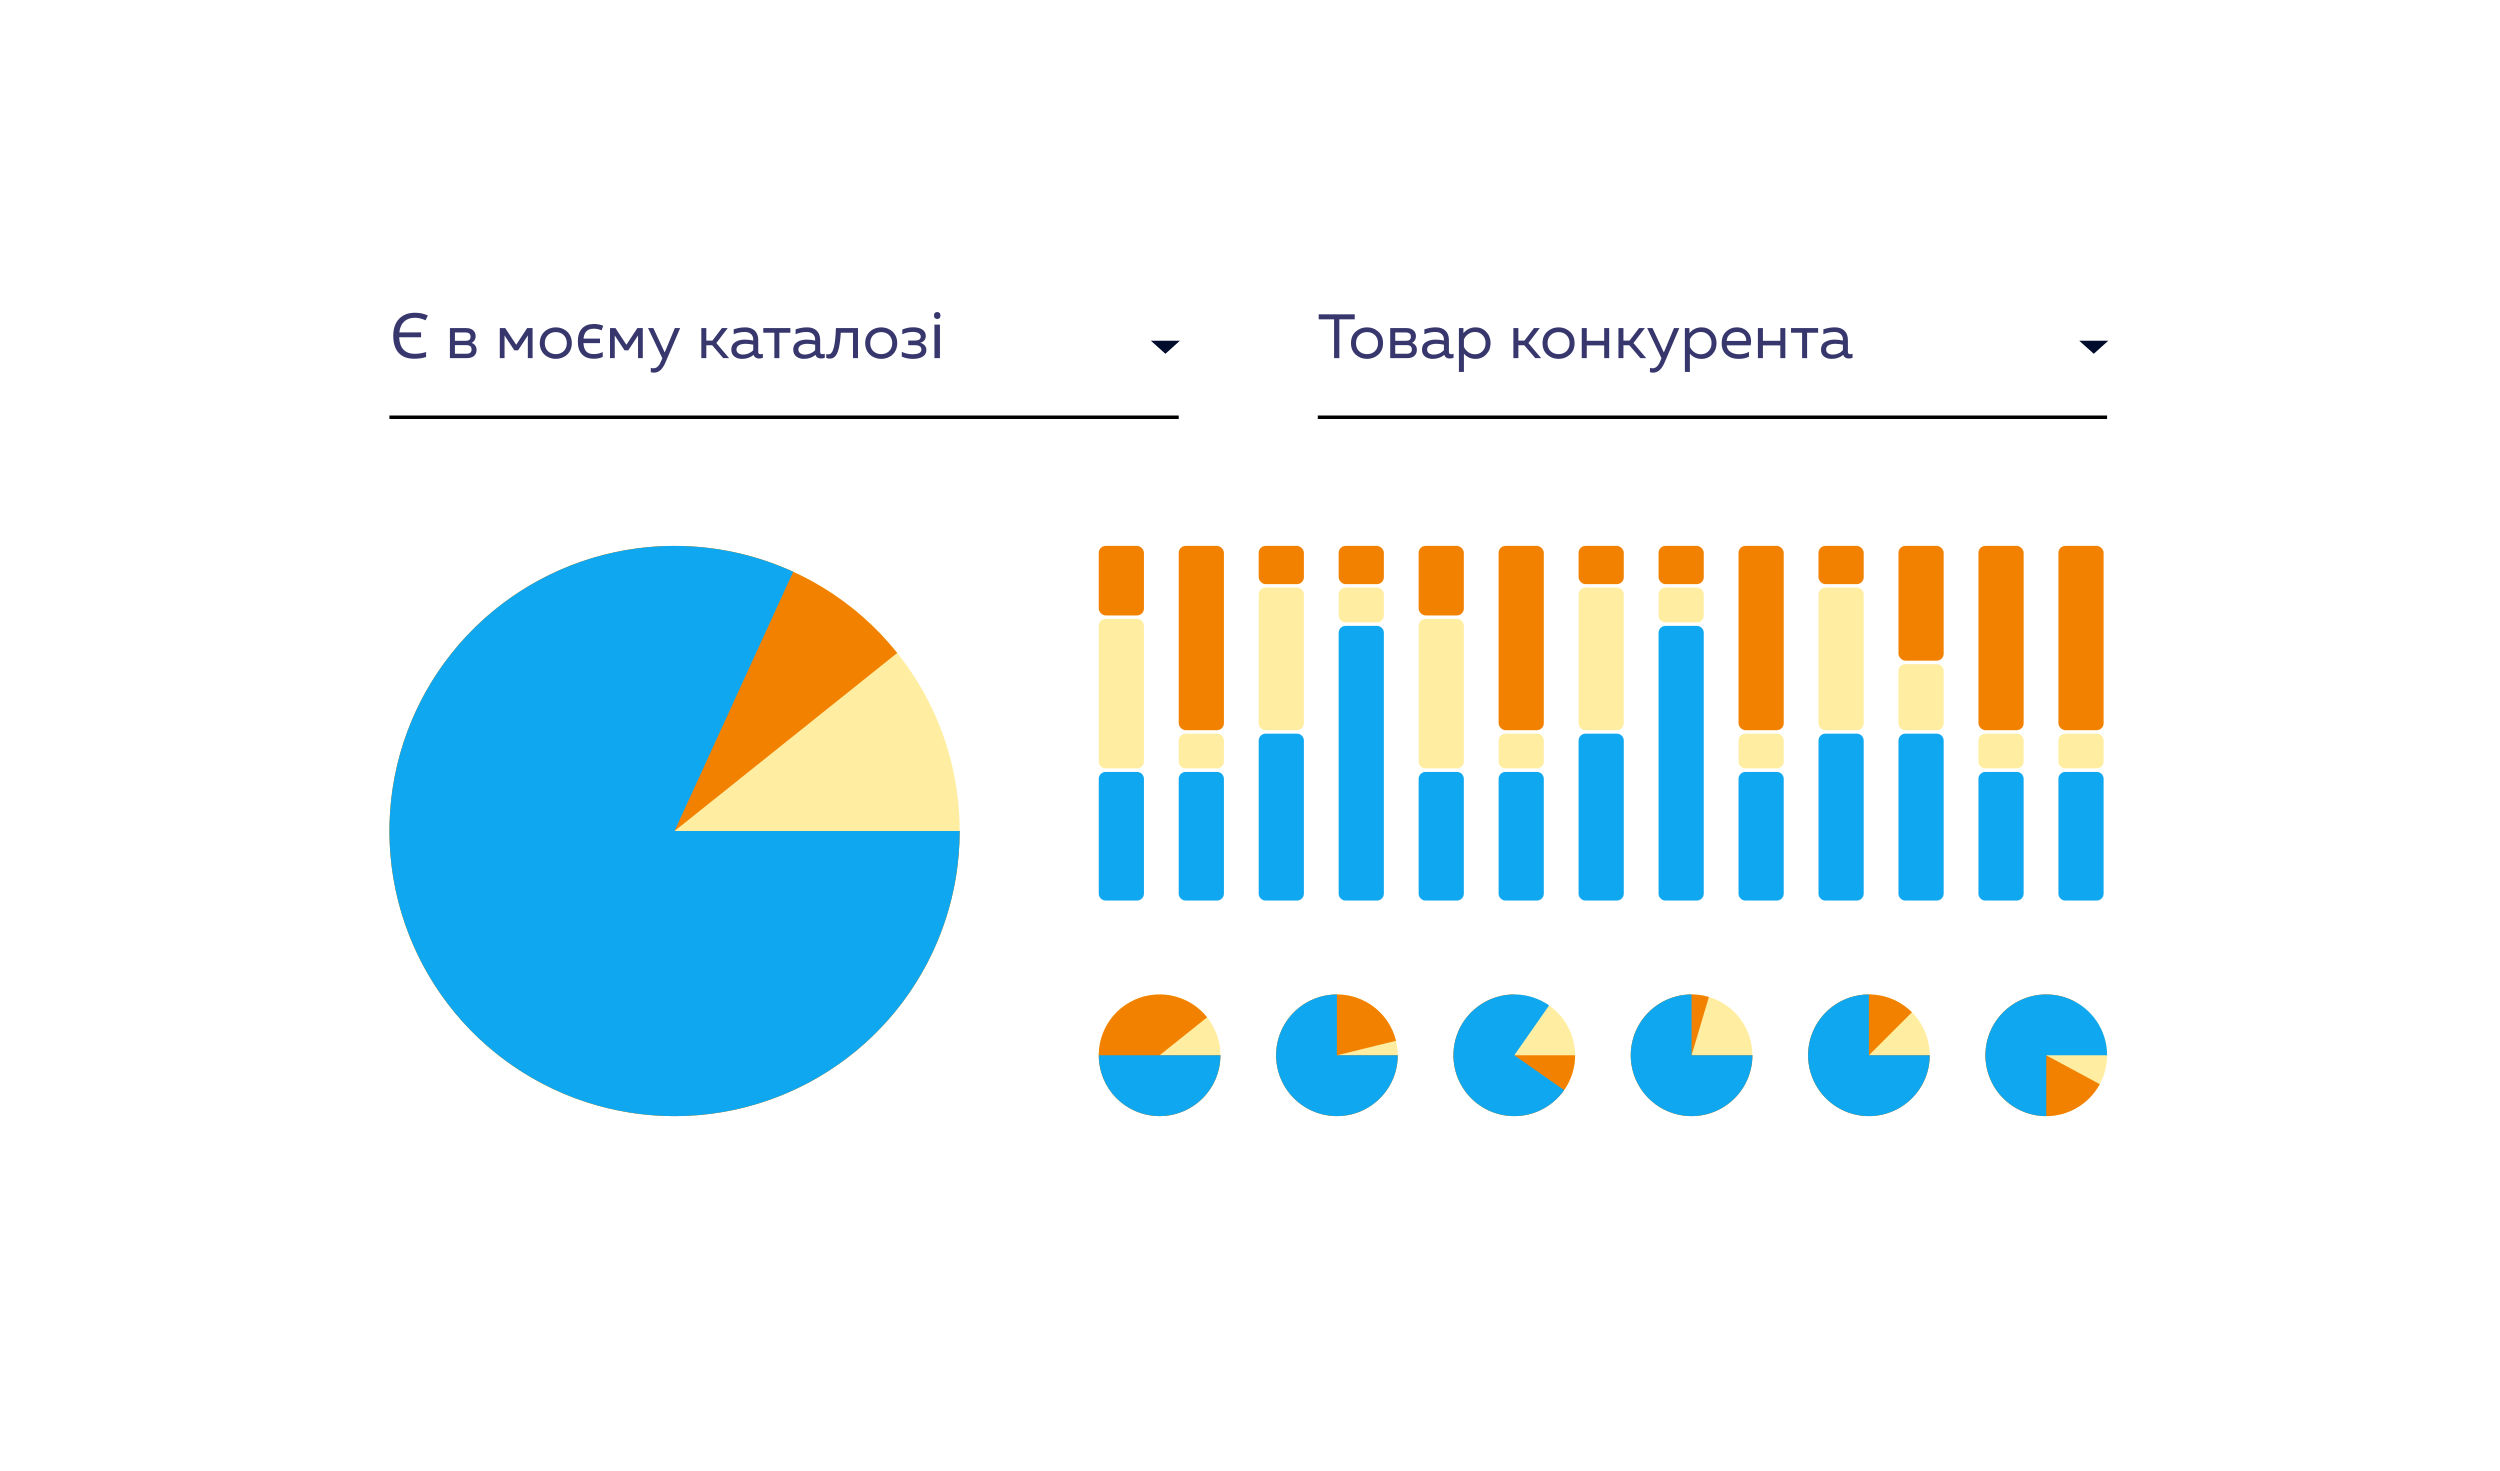 <svg width="719" height="423" viewBox="0 0 719 423" fill="none" xmlns="http://www.w3.org/2000/svg">
<g filter="url(#filter0_d_1713_313)">
<path d="M50 61C50 52.716 56.716 46 65 46H654C662.284 46 669 52.716 669 61V354C669 362.284 662.284 369 654 369H65C56.716 369 50 362.284 50 354V61Z" fill="white"/>
</g>
<path d="M112 120L339 120" stroke="black"/>
<path d="M119.33 91.39C118.041 91.39 117.01 91.75 116.236 92.471C115.463 93.186 115 94.228 114.848 95.6H121.105V97.006H114.804C114.874 98.57 115.29 99.754 116.052 100.557C116.819 101.359 117.912 101.761 119.33 101.761C120.291 101.761 121.363 101.591 122.547 101.251V102.657C121.621 103.003 120.476 103.176 119.11 103.176C117.159 103.176 115.668 102.607 114.637 101.471C113.611 100.334 113.099 98.696 113.099 96.558C113.099 94.513 113.649 92.901 114.751 91.724C115.853 90.54 117.391 89.948 119.365 89.948C120.742 89.948 121.97 90.212 123.048 90.739L122.389 92.128C121.363 91.636 120.344 91.39 119.33 91.39ZM134.276 103C136.148 103 137.066 102.028 137.066 100.606C137.066 99.526 136.346 98.842 135.644 98.608C136.292 98.32 136.796 97.6 136.796 96.7C136.796 95.17 135.644 94.36 134.132 94.36H129.398V103H134.276ZM130.838 99.256H134.132C134.852 99.256 135.626 99.49 135.626 100.516C135.626 101.47 134.978 101.74 134.078 101.74H130.838V99.256ZM130.838 95.62H133.988C134.6 95.62 135.338 95.872 135.338 96.844C135.338 97.726 134.744 98.014 133.988 98.014H130.838V95.62ZM145.11 103V96.484L147.918 100.75H148.998L151.806 96.484V103H153.174V94.36H151.608L148.458 99.148L145.308 94.36H143.742V103H145.11ZM155.242 98.68C155.242 101.632 157.51 103.216 159.85 103.216C162.208 103.216 164.458 101.632 164.458 98.68C164.458 95.728 162.208 94.144 159.85 94.144C157.51 94.144 155.242 95.728 155.242 98.68ZM163.018 98.68C163.018 100.678 161.614 101.848 159.85 101.848C158.086 101.848 156.682 100.678 156.682 98.68C156.682 96.682 158.086 95.512 159.85 95.512C161.614 95.512 163.018 96.682 163.018 98.68ZM170.772 103.176C169.308 103.176 168.177 102.754 167.38 101.91C166.583 101.061 166.185 99.833 166.185 98.228C166.185 96.593 166.586 95.342 167.389 94.475C168.197 93.607 169.343 93.174 170.825 93.174C171.317 93.174 171.798 93.224 172.267 93.323C172.735 93.417 173.143 93.54 173.488 93.692L173.022 94.993C172.22 94.689 171.476 94.536 170.79 94.536C169.864 94.536 169.161 94.77 168.681 95.239C168.206 95.708 167.919 96.423 167.819 97.384H172.557V98.676H167.802C167.854 99.754 168.121 100.551 168.602 101.066C169.082 101.576 169.794 101.831 170.737 101.831C171.282 101.831 171.763 101.778 172.179 101.673C172.595 101.562 172.984 101.433 173.348 101.286V102.657C172.645 103.003 171.786 103.176 170.772 103.176ZM176.804 103V96.484L179.612 100.75H180.692L183.5 96.484V103H184.868V94.36H183.302L180.152 99.148L177.002 94.36H175.436V103H176.804ZM191.165 101.362L187.907 94.36H186.377L190.481 103.018L190.157 103.81C189.599 105.214 188.897 105.916 187.925 105.916C187.673 105.916 187.421 105.88 187.169 105.808V107.05C187.493 107.14 187.799 107.176 188.105 107.176C189.365 107.176 190.463 106.384 191.363 104.296L195.611 94.36H194.081L191.165 101.362ZM203.137 103V99.292H204.829L207.997 103H209.689L206.017 98.662L209.293 94.36H207.619L204.883 97.96H203.137V94.36H201.697V103H203.137ZM218.069 101.2V97.816C218.069 95.404 216.611 94.144 214.307 94.144C212.885 94.144 211.697 94.486 211.013 94.72V96.124C211.769 95.8 212.831 95.476 214.163 95.476C215.747 95.476 216.629 96.34 216.629 97.636V97.942C215.909 97.78 214.991 97.672 214.235 97.672C212.381 97.672 210.329 98.356 210.329 100.588C210.329 102.406 211.841 103.216 213.371 103.216C214.775 103.216 215.873 102.784 216.737 102.064C216.989 102.82 217.619 103.108 218.321 103.108C218.681 103.108 219.059 103.036 219.401 102.91V101.74C219.185 101.812 218.951 101.866 218.735 101.866C218.357 101.866 218.069 101.722 218.069 101.2ZM211.805 100.516C211.805 99.256 213.173 98.878 214.433 98.878C215.135 98.878 216.017 99.004 216.629 99.13V100.714C215.873 101.524 214.775 101.974 213.677 101.974C212.723 101.974 211.805 101.524 211.805 100.516ZM224.141 103V95.692H227.309V94.36H219.515V95.692H222.701V103H224.141ZM235.875 101.2V97.816C235.875 95.404 234.417 94.144 232.113 94.144C230.691 94.144 229.503 94.486 228.819 94.72V96.124C229.575 95.8 230.637 95.476 231.969 95.476C233.553 95.476 234.435 96.34 234.435 97.636V97.942C233.715 97.78 232.797 97.672 232.041 97.672C230.187 97.672 228.135 98.356 228.135 100.588C228.135 102.406 229.647 103.216 231.177 103.216C232.581 103.216 233.679 102.784 234.543 102.064C234.795 102.82 235.425 103.108 236.127 103.108C236.487 103.108 236.865 103.036 237.207 102.91V101.74C236.991 101.812 236.757 101.866 236.541 101.866C236.163 101.866 235.875 101.722 235.875 101.2ZM229.611 100.516C229.611 99.256 230.979 98.878 232.239 98.878C232.941 98.878 233.823 99.004 234.435 99.13V100.714C233.679 101.524 232.581 101.974 231.483 101.974C230.529 101.974 229.611 101.524 229.611 100.516ZM241.812 95.692H245.322V103H246.762V94.36H240.408C240.246 99.004 239.742 101.92 238.212 101.92C238.032 101.92 237.834 101.884 237.636 101.812V102.946C238.014 103.09 238.356 103.144 238.68 103.144C240.912 103.144 241.524 100.12 241.812 95.692ZM248.828 98.68C248.828 101.632 251.096 103.216 253.436 103.216C255.794 103.216 258.044 101.632 258.044 98.68C258.044 95.728 255.794 94.144 253.436 94.144C251.096 94.144 248.828 95.728 248.828 98.68ZM256.604 98.68C256.604 100.678 255.2 101.848 253.436 101.848C251.672 101.848 250.268 100.678 250.268 98.68C250.268 96.682 251.672 95.512 253.436 95.512C255.2 95.512 256.604 96.682 256.604 98.68ZM266.431 100.678C266.431 99.562 265.621 98.824 264.649 98.572C265.621 98.356 266.251 97.672 266.251 96.628C266.251 95.116 265.009 94.126 262.597 94.126C261.445 94.126 260.365 94.396 259.501 94.792V96.142C260.293 95.746 261.409 95.458 262.435 95.458C263.785 95.458 264.811 95.872 264.811 96.826C264.811 97.654 264.055 97.942 263.083 97.942H261.193V99.274H263.083C263.947 99.274 264.991 99.454 264.991 100.516C264.991 101.632 263.731 101.884 262.363 101.884C261.319 101.884 260.095 101.578 259.357 101.182V102.55C260.167 102.946 261.319 103.216 262.543 103.216C264.937 103.216 266.431 102.316 266.431 100.678ZM270.326 103H268.744V93.35H270.326V103ZM268.621 90.739C268.621 90.388 268.709 90.133 268.885 89.975C269.066 89.816 269.289 89.737 269.553 89.737C269.799 89.737 270.013 89.816 270.194 89.975C270.382 90.133 270.476 90.388 270.476 90.739C270.476 91.085 270.382 91.34 270.194 91.504C270.013 91.668 269.799 91.75 269.553 91.75C269.289 91.75 269.066 91.668 268.885 91.504C268.709 91.34 268.621 91.085 268.621 90.739Z" fill="#37376D"/>
<path d="M335.165 101.75L331 98L339.33 98L335.165 101.75Z" fill="#000C2C"/>
<path d="M379 120L606 120" stroke="black"/>
<path d="M379.252 90.4H389.62V91.84H385.192V103H383.68V91.84H379.252V90.4ZM389.913 102.01C389.001 101.194 388.545 100.084 388.545 98.68C388.545 97.276 389.001 96.172 389.913 95.368C390.825 94.552 391.905 94.144 393.153 94.144C394.413 94.144 395.493 94.552 396.393 95.368C397.305 96.172 397.761 97.276 397.761 98.68C397.761 100.084 397.305 101.194 396.393 102.01C395.493 102.814 394.413 103.216 393.153 103.216C391.905 103.216 390.825 102.814 389.913 102.01ZM395.421 101.002C396.021 100.426 396.321 99.652 396.321 98.68C396.321 97.708 396.021 96.94 395.421 96.376C394.821 95.8 394.065 95.512 393.153 95.512C392.241 95.512 391.485 95.8 390.885 96.376C390.285 96.94 389.985 97.708 389.985 98.68C389.985 99.652 390.285 100.426 390.885 101.002C391.485 101.566 392.241 101.848 393.153 101.848C394.065 101.848 394.821 101.566 395.421 101.002ZM404.704 103H399.826V94.36H404.56C405.34 94.36 405.976 94.564 406.468 94.972C406.972 95.38 407.224 95.956 407.224 96.7C407.224 97.132 407.116 97.522 406.9 97.87C406.684 98.218 406.408 98.464 406.072 98.608C406.468 98.74 406.804 98.98 407.08 99.328C407.356 99.676 407.494 100.102 407.494 100.606C407.494 101.338 407.254 101.92 406.774 102.352C406.306 102.784 405.616 103 404.704 103ZM401.266 99.256V101.74H404.506C405.538 101.74 406.054 101.332 406.054 100.516C406.054 99.676 405.556 99.256 404.56 99.256H401.266ZM401.266 95.62V98.014H404.416C405.316 98.014 405.766 97.624 405.766 96.844C405.766 96.4 405.634 96.088 405.37 95.908C405.106 95.716 404.788 95.62 404.416 95.62H401.266ZM416.707 101.2C416.707 101.644 416.929 101.866 417.373 101.866C417.565 101.866 417.787 101.824 418.039 101.74V102.91C417.679 103.042 417.319 103.108 416.959 103.108C416.131 103.108 415.603 102.76 415.375 102.064C414.451 102.832 413.329 103.216 412.009 103.216C411.169 103.216 410.449 102.994 409.849 102.55C409.261 102.094 408.967 101.44 408.967 100.588C408.967 99.568 409.345 98.83 410.101 98.374C410.869 97.906 411.793 97.672 412.873 97.672C413.665 97.672 414.463 97.762 415.267 97.942V97.636C415.267 96.976 415.051 96.454 414.619 96.07C414.187 95.674 413.581 95.476 412.801 95.476C411.709 95.476 410.659 95.692 409.651 96.124V94.72C410.779 94.336 411.877 94.144 412.945 94.144C414.121 94.144 415.039 94.462 415.699 95.098C416.371 95.722 416.707 96.628 416.707 97.816V101.2ZM410.443 100.516C410.443 100.996 410.623 101.362 410.983 101.614C411.355 101.854 411.799 101.974 412.315 101.974C413.503 101.974 414.487 101.554 415.267 100.714V99.13C414.451 98.962 413.719 98.878 413.071 98.878C412.339 98.878 411.715 99.01 411.199 99.274C410.695 99.526 410.443 99.94 410.443 100.516ZM420.88 95.8C421.852 94.696 423.016 94.144 424.372 94.144C425.608 94.144 426.634 94.576 427.45 95.44C428.278 96.304 428.692 97.384 428.692 98.68C428.692 99.976 428.278 101.056 427.45 101.92C426.634 102.784 425.608 103.216 424.372 103.216C423.004 103.216 421.888 102.712 421.024 101.704V106.96H419.584V94.36H420.88V95.8ZM426.37 101.002C426.958 100.414 427.252 99.64 427.252 98.68C427.252 97.72 426.958 96.946 426.37 96.358C425.794 95.77 425.074 95.476 424.21 95.476C423.478 95.476 422.83 95.68 422.266 96.088C421.702 96.496 421.288 97 421.024 97.6V99.76C421.288 100.36 421.702 100.864 422.266 101.272C422.83 101.68 423.478 101.884 424.21 101.884C425.074 101.884 425.794 101.59 426.37 101.002ZM436.686 103H435.246V94.36H436.686V97.96H438.432L441.168 94.36H442.842L439.566 98.662L443.238 103H441.546L438.378 99.292H436.686V103ZM445.002 102.01C444.09 101.194 443.634 100.084 443.634 98.68C443.634 97.276 444.09 96.172 445.002 95.368C445.914 94.552 446.994 94.144 448.242 94.144C449.502 94.144 450.582 94.552 451.482 95.368C452.394 96.172 452.85 97.276 452.85 98.68C452.85 100.084 452.394 101.194 451.482 102.01C450.582 102.814 449.502 103.216 448.242 103.216C446.994 103.216 445.914 102.814 445.002 102.01ZM450.51 101.002C451.11 100.426 451.41 99.652 451.41 98.68C451.41 97.708 451.11 96.94 450.51 96.376C449.91 95.8 449.154 95.512 448.242 95.512C447.33 95.512 446.574 95.8 445.974 96.376C445.374 96.94 445.074 97.708 445.074 98.68C445.074 99.652 445.374 100.426 445.974 101.002C446.574 101.566 447.33 101.848 448.242 101.848C449.154 101.848 449.91 101.566 450.51 101.002ZM456.356 103H454.916V94.36H456.356V98.014H461.36V94.36H462.8V103H461.36V99.346H456.356V103ZM466.903 103H465.463V94.36H466.903V97.96H468.649L471.385 94.36H473.059L469.783 98.662L473.455 103H471.763L468.595 99.292H466.903V103ZM478.521 101.362L481.437 94.36H482.967L478.719 104.296C477.891 106.216 476.805 107.176 475.461 107.176C475.137 107.176 474.825 107.134 474.525 107.05V105.808C474.777 105.88 475.029 105.916 475.281 105.916C476.205 105.916 476.949 105.214 477.513 103.81L477.837 103.018L473.733 94.36H475.263L478.521 101.362ZM485.866 95.8C486.838 94.696 488.002 94.144 489.358 94.144C490.594 94.144 491.62 94.576 492.436 95.44C493.264 96.304 493.678 97.384 493.678 98.68C493.678 99.976 493.264 101.056 492.436 101.92C491.62 102.784 490.594 103.216 489.358 103.216C487.99 103.216 486.874 102.712 486.01 101.704V106.96H484.57V94.36H485.866V95.8ZM491.356 101.002C491.944 100.414 492.238 99.64 492.238 98.68C492.238 97.72 491.944 96.946 491.356 96.358C490.78 95.77 490.06 95.476 489.196 95.476C488.464 95.476 487.816 95.68 487.252 96.088C486.688 96.496 486.274 97 486.01 97.6V99.76C486.274 100.36 486.688 100.864 487.252 101.272C487.816 101.68 488.464 101.884 489.196 101.884C490.06 101.884 490.78 101.59 491.356 101.002ZM495.156 98.68C495.156 97.264 495.588 96.154 496.452 95.35C497.328 94.546 498.33 94.144 499.458 94.144C500.514 94.144 501.384 94.408 502.068 94.936C502.764 95.464 503.22 96.118 503.436 96.898C503.652 97.666 503.664 98.47 503.472 99.31H496.596C496.68 100.162 497.058 100.804 497.73 101.236C498.402 101.668 499.212 101.884 500.16 101.884C501.216 101.884 502.164 101.65 503.004 101.182V102.586C502.2 103.006 501.18 103.216 499.944 103.216C498.576 103.216 497.436 102.826 496.524 102.046C495.612 101.266 495.156 100.144 495.156 98.68ZM502.194 98.05C502.23 97.798 502.212 97.534 502.14 97.258C502.068 96.982 501.936 96.706 501.744 96.43C501.564 96.154 501.282 95.926 500.898 95.746C500.514 95.566 500.064 95.476 499.548 95.476C498.768 95.476 498.09 95.704 497.514 96.16C496.95 96.616 496.644 97.246 496.596 98.05H502.194ZM507.016 103H505.576V94.36H507.016V98.014H512.02V94.36H513.46V103H512.02V99.346H507.016V103ZM519.723 103H518.283V95.692H515.097V94.36H522.891V95.692H519.723V103ZM531.457 101.2C531.457 101.644 531.679 101.866 532.123 101.866C532.315 101.866 532.537 101.824 532.789 101.74V102.91C532.429 103.042 532.069 103.108 531.709 103.108C530.881 103.108 530.353 102.76 530.125 102.064C529.201 102.832 528.079 103.216 526.759 103.216C525.919 103.216 525.199 102.994 524.599 102.55C524.011 102.094 523.717 101.44 523.717 100.588C523.717 99.568 524.095 98.83 524.851 98.374C525.619 97.906 526.543 97.672 527.623 97.672C528.415 97.672 529.213 97.762 530.017 97.942V97.636C530.017 96.976 529.801 96.454 529.369 96.07C528.937 95.674 528.331 95.476 527.551 95.476C526.459 95.476 525.409 95.692 524.401 96.124V94.72C525.529 94.336 526.627 94.144 527.695 94.144C528.871 94.144 529.789 94.462 530.449 95.098C531.121 95.722 531.457 96.628 531.457 97.816V101.2ZM525.193 100.516C525.193 100.996 525.373 101.362 525.733 101.614C526.105 101.854 526.549 101.974 527.065 101.974C528.253 101.974 529.237 101.554 530.017 100.714V99.13C529.201 98.962 528.469 98.878 527.821 98.878C527.089 98.878 526.465 99.01 525.949 99.274C525.445 99.526 525.193 99.94 525.193 100.516Z" fill="#37376D"/>
<path d="M602.165 101.75L598 98L606.33 98L602.165 101.75Z" fill="#000C2C"/>
<circle opacity="0.6" cx="194" cy="239" r="82" fill="#FFE264"/>
<path d="M276 239C276 258.362 269.149 277.099 256.66 291.894C244.171 306.689 226.849 316.587 207.762 319.837C188.675 323.086 169.054 319.477 152.373 309.648C135.692 299.819 123.026 284.405 116.62 266.134C110.213 247.863 110.478 227.915 117.367 209.82C124.257 191.726 137.327 176.654 154.264 167.271C171.2 157.889 190.91 154.802 209.904 158.557C228.898 162.312 245.951 172.667 258.042 187.789L194 239H276Z" fill="#F28100"/>
<path d="M276 239C276 256.72 270.26 273.963 259.639 288.148C249.018 302.332 234.089 312.695 217.085 317.683C200.082 322.672 181.92 322.019 165.32 315.821C148.719 309.623 134.572 298.214 124.998 283.303C115.425 268.392 110.939 250.781 112.212 233.107C113.486 215.433 120.45 198.647 132.063 185.262C143.675 171.878 159.311 162.615 176.629 158.861C193.947 155.107 212.015 157.064 228.127 164.439L194 239H276Z" fill="#0FA7F0"/>
<circle opacity="0.6" cx="333.5" cy="303.5" r="17.5" fill="#FFE264"/>
<path d="M351 303.5C351 307.632 349.538 311.631 346.873 314.788C344.207 317.946 340.511 320.058 336.437 320.752C332.364 321.445 328.176 320.675 324.616 318.577C321.056 316.48 318.353 313.19 316.986 309.291C315.619 305.392 315.675 301.134 317.145 297.273C318.616 293.411 321.405 290.194 325.02 288.192C328.634 286.19 332.841 285.531 336.894 286.332C340.948 287.134 344.587 289.344 347.168 292.571L333.5 303.5H351Z" fill="#F28100"/>
<path d="M351 303.5C351 305.798 350.547 308.074 349.668 310.197C348.788 312.32 347.499 314.249 345.874 315.874C344.249 317.499 342.32 318.788 340.197 319.668C338.074 320.547 335.798 321 333.5 321C331.202 321 328.926 320.547 326.803 319.668C324.68 318.788 322.751 317.499 321.126 315.874C319.501 314.249 318.212 312.32 317.332 310.197C316.453 308.074 316 305.798 316 303.5L333.5 303.5H351Z" fill="#0FA7F0"/>
<path opacity="0.6" d="M398.246 314.33C400.884 310.982 402.209 306.787 401.973 302.532C401.737 298.276 399.957 294.253 396.965 291.217C393.974 288.182 389.978 286.342 385.726 286.043C381.475 285.744 377.26 287.008 373.874 289.595C370.488 292.183 368.162 295.918 367.334 300.099C366.505 304.279 367.231 308.619 369.375 312.302C371.519 315.986 374.933 318.761 378.977 320.106C383.021 321.451 387.417 321.274 391.34 319.608L384.5 303.5L398.246 314.33Z" fill="#FFE264"/>
<path d="M402 303.5C402 307.959 400.298 312.25 397.241 315.497C394.184 318.743 390.003 320.7 385.552 320.968C381.101 321.236 376.716 319.795 373.291 316.939C369.867 314.083 367.662 310.027 367.127 305.601C366.591 301.174 367.766 296.709 370.411 293.119C373.056 289.529 376.972 287.085 381.359 286.284C385.745 285.484 390.272 286.388 394.015 288.813C397.757 291.237 400.433 294.999 401.496 299.329L384.5 303.5H402Z" fill="#F28100"/>
<path d="M402 303.5C402 306.961 400.974 310.345 399.051 313.222C397.128 316.1 394.395 318.343 391.197 319.668C387.999 320.992 384.481 321.339 381.086 320.664C377.691 319.989 374.573 318.322 372.126 315.874C369.678 313.427 368.011 310.309 367.336 306.914C366.661 303.519 367.008 300.001 368.332 296.803C369.657 293.605 371.9 290.872 374.778 288.949C377.655 287.026 381.039 286 384.5 286V303.5H402Z" fill="#0FA7F0"/>
<path opacity="0.6" d="M551.246 314.33C553.884 310.982 555.209 306.787 554.973 302.532C554.737 298.276 552.957 294.253 549.965 291.217C546.974 288.182 542.978 286.342 538.726 286.043C534.475 285.744 530.26 287.008 526.874 289.595C523.488 292.183 521.162 295.918 520.334 300.099C519.505 304.279 520.231 308.619 522.375 312.302C524.519 315.986 527.933 318.761 531.977 320.106C536.021 321.451 540.417 321.274 544.34 319.608L537.5 303.5L551.246 314.33Z" fill="#FFE264"/>
<path d="M555 303.5C555 307.549 553.596 311.472 551.028 314.602C548.459 317.732 544.885 319.874 540.914 320.664C536.943 321.454 532.821 320.842 529.251 318.934C525.68 317.025 522.881 313.937 521.332 310.197C519.783 306.456 519.578 302.294 520.754 298.42C521.929 294.546 524.411 291.199 527.778 288.949C531.144 286.7 535.186 285.687 539.215 286.084C543.245 286.481 547.011 288.263 549.874 291.126L537.5 303.5H555Z" fill="#F28100"/>
<path d="M555 303.5C555 306.961 553.974 310.345 552.051 313.222C550.128 316.1 547.395 318.343 544.197 319.668C540.999 320.992 537.481 321.339 534.086 320.664C530.691 319.989 527.573 318.322 525.126 315.874C522.678 313.427 521.011 310.309 520.336 306.914C519.661 303.519 520.008 300.001 521.332 296.803C522.657 293.605 524.9 290.872 527.778 288.949C530.655 287.026 534.039 286 537.5 286V303.5H555Z" fill="#0FA7F0"/>
<path opacity="0.6" d="M500.246 314.33C502.884 310.982 504.209 306.787 503.973 302.532C503.737 298.276 501.957 294.253 498.965 291.217C495.974 288.182 491.978 286.342 487.726 286.043C483.475 285.744 479.26 287.008 475.874 289.595C472.488 292.183 470.162 295.918 469.334 300.099C468.505 304.279 469.231 308.619 471.375 312.302C473.519 315.986 476.933 318.761 480.977 320.106C485.021 321.451 489.417 321.274 493.34 319.608L486.5 303.5L500.246 314.33Z" fill="#FFE264"/>
<path d="M504 303.5C504 307.176 502.842 310.76 500.691 313.741C498.539 316.722 495.504 318.95 492.014 320.109C488.525 321.267 484.76 321.297 481.252 320.195C477.745 319.092 474.674 316.913 472.475 313.967C470.276 311.02 469.061 307.456 469.002 303.78C468.943 300.104 470.044 296.503 472.147 293.488C474.251 290.472 477.25 288.196 480.72 286.982C484.191 285.768 487.955 285.677 491.48 286.723L486.5 303.5H504Z" fill="#F28100"/>
<path d="M504 303.5C504 306.961 502.974 310.345 501.051 313.222C499.128 316.1 496.395 318.343 493.197 319.668C489.999 320.992 486.481 321.339 483.086 320.664C479.691 319.989 476.573 318.322 474.126 315.874C471.678 313.427 470.011 310.309 469.336 306.914C468.661 303.519 469.008 300.001 470.332 296.803C471.657 293.605 473.9 290.872 476.778 288.949C479.655 287.026 483.039 286 486.5 286V303.5H504Z" fill="#0FA7F0"/>
<path opacity="0.6" d="M449.246 314.33C451.884 310.982 453.209 306.787 452.973 302.532C452.737 298.276 450.957 294.253 447.965 291.217C444.974 288.182 440.978 286.342 436.726 286.043C432.475 285.744 428.26 287.008 424.874 289.595C421.488 292.183 419.162 295.918 418.334 300.099C417.505 304.279 418.231 308.619 420.375 312.302C422.519 315.986 425.933 318.761 429.977 320.106C434.021 321.451 438.417 321.274 442.34 319.608L435.5 303.5L449.246 314.33Z" fill="#FFE264"/>
<path d="M453 303.5C453 306.961 451.974 310.345 450.051 313.222C448.128 316.1 445.395 318.343 442.197 319.668C438.999 320.992 435.481 321.339 432.086 320.664C428.691 319.989 425.573 318.322 423.126 315.874C420.678 313.427 419.011 310.309 418.336 306.914C417.661 303.519 418.008 300.001 419.332 296.803C420.657 293.605 422.9 290.872 425.778 288.949C428.655 287.026 432.039 286 435.5 286V303.5H453Z" fill="#F28100"/>
<path d="M449.845 313.524C447.862 316.361 445.083 318.547 441.858 319.804C438.633 321.062 435.108 321.335 431.728 320.589C428.349 319.843 425.266 318.111 422.87 315.613C420.474 313.115 418.873 309.963 418.269 306.555C417.664 303.147 418.084 299.636 419.475 296.467C420.866 293.298 423.166 290.612 426.083 288.75C429.001 286.887 432.405 285.932 435.865 286.004C439.326 286.076 442.687 287.173 445.524 289.155L435.5 303.5L449.845 313.524Z" fill="#0FA7F0"/>
<path opacity="0.6" d="M603.379 312.712C605.623 309.088 606.467 304.77 605.753 300.568C605.039 296.366 602.816 292.57 599.501 289.89C596.187 287.211 592.009 285.834 587.75 286.016C583.492 286.199 579.447 287.929 576.374 290.882C573.301 293.835 571.412 297.808 571.06 302.055C570.708 306.303 571.918 310.533 574.464 313.951C577.009 317.37 580.714 319.742 584.884 320.622C589.054 321.503 593.402 320.832 597.112 318.734L588.5 303.5L603.379 312.712Z" fill="#FFE264"/>
<path d="M603.901 311.81C602.258 314.856 599.748 317.346 596.689 318.966C593.63 320.585 590.16 321.262 586.717 320.909C583.273 320.556 580.012 319.19 577.345 316.984C574.678 314.778 572.726 311.83 571.734 308.514C570.742 305.198 570.756 301.663 571.774 298.354C572.791 295.046 574.767 292.114 577.451 289.929C580.135 287.744 583.407 286.403 586.853 286.078C590.299 285.752 593.764 286.455 596.81 288.099L588.5 303.5L603.901 311.81Z" fill="#F28100"/>
<path d="M588.5 321C585.039 321 581.655 319.974 578.778 318.051C575.9 316.128 573.657 313.395 572.332 310.197C571.008 306.999 570.661 303.481 571.336 300.086C572.011 296.691 573.678 293.573 576.126 291.126C578.573 288.678 581.691 287.011 585.086 286.336C588.481 285.661 591.999 286.008 595.197 287.332C598.395 288.657 601.128 290.9 603.051 293.778C604.974 296.655 606 300.039 606 303.5L588.5 303.5V321Z" fill="#0FA7F0"/>
<path d="M316 224C316 222.895 316.895 222 318 222H327C328.105 222 329 222.895 329 224V257C329 258.105 328.105 259 327 259H318C316.895 259 316 258.105 316 257V224Z" fill="#0FA7F0"/>
<path d="M408 224C408 222.895 408.895 222 410 222H419C420.105 222 421 222.895 421 224V257C421 258.105 420.105 259 419 259H410C408.895 259 408 258.105 408 257V224Z" fill="#0FA7F0"/>
<path d="M339 224C339 222.895 339.895 222 341 222H350C351.105 222 352 222.895 352 224V257C352 258.105 351.105 259 350 259H341C339.895 259 339 258.105 339 257V224Z" fill="#0FA7F0"/>
<path d="M431 224C431 222.895 431.895 222 433 222H442C443.105 222 444 222.895 444 224V257C444 258.105 443.105 259 442 259H433C431.895 259 431 258.105 431 257V224Z" fill="#0FA7F0"/>
<path d="M500 224C500 222.895 500.895 222 502 222H511C512.105 222 513 222.895 513 224V257C513 258.105 512.105 259 511 259H502C500.895 259 500 258.105 500 257V224Z" fill="#0FA7F0"/>
<path d="M569 224C569 222.895 569.895 222 571 222H580C581.105 222 582 222.895 582 224V257C582 258.105 581.105 259 580 259H571C569.895 259 569 258.105 569 257V224Z" fill="#0FA7F0"/>
<path d="M592 224C592 222.895 592.895 222 594 222H603C604.105 222 605 222.895 605 224V257C605 258.105 604.105 259 603 259H594C592.895 259 592 258.105 592 257V224Z" fill="#0FA7F0"/>
<path d="M362 213C362 211.895 362.895 211 364 211H373C374.105 211 375 211.895 375 213V257C375 258.105 374.105 259 373 259H364C362.895 259 362 258.105 362 257V213Z" fill="#0FA7F0"/>
<path d="M454 213C454 211.895 454.895 211 456 211H465C466.105 211 467 211.895 467 213V257C467 258.105 466.105 259 465 259H456C454.895 259 454 258.105 454 257V213Z" fill="#0FA7F0"/>
<path d="M523 213C523 211.895 523.895 211 525 211H534C535.105 211 536 211.895 536 213V257C536 258.105 535.105 259 534 259H525C523.895 259 523 258.105 523 257V213Z" fill="#0FA7F0"/>
<path d="M546 213C546 211.895 546.895 211 548 211H557C558.105 211 559 211.895 559 213V257C559 258.105 558.105 259 557 259H548C546.895 259 546 258.105 546 257V213Z" fill="#0FA7F0"/>
<path d="M385 182C385 180.895 385.895 180 387 180H396C397.105 180 398 180.895 398 182V257C398 258.105 397.105 259 396 259H387C385.895 259 385 258.105 385 257V182Z" fill="#0FA7F0"/>
<path d="M477 182C477 180.895 477.895 180 479 180H488C489.105 180 490 180.895 490 182V257C490 258.105 489.105 259 488 259H479C477.895 259 477 258.105 477 257V182Z" fill="#0FA7F0"/>
<path d="M316 180C316 178.895 316.895 178 318 178H327C328.105 178 329 178.895 329 180V219C329 220.105 328.105 221 327 221H318C316.895 221 316 220.105 316 219V180Z" fill="#FFEEA2"/>
<path d="M408 180C408 178.895 408.895 178 410 178H419C420.105 178 421 178.895 421 180V219C421 220.105 420.105 221 419 221H410C408.895 221 408 220.105 408 219V180Z" fill="#FFEEA2"/>
<path d="M339 213C339 211.895 339.895 211 341 211H350C351.105 211 352 211.895 352 213V219C352 220.105 351.105 221 350 221H341C339.895 221 339 220.105 339 219V213Z" fill="#FFEEA2"/>
<path d="M431 213C431 211.895 431.895 211 433 211H442C443.105 211 444 211.895 444 213V219C444 220.105 443.105 221 442 221H433C431.895 221 431 220.105 431 219V213Z" fill="#FFEEA2"/>
<path d="M500 213C500 211.895 500.895 211 502 211H511C512.105 211 513 211.895 513 213V219C513 220.105 512.105 221 511 221H502C500.895 221 500 220.105 500 219V213Z" fill="#FFEEA2"/>
<path d="M569 213C569 211.895 569.895 211 571 211H580C581.105 211 582 211.895 582 213V219C582 220.105 581.105 221 580 221H571C569.895 221 569 220.105 569 219V213Z" fill="#FFEEA2"/>
<path d="M592 213C592 211.895 592.895 211 594 211H603C604.105 211 605 211.895 605 213V219C605 220.105 604.105 221 603 221H594C592.895 221 592 220.105 592 219V213Z" fill="#FFEEA2"/>
<path d="M362 171C362 169.895 362.895 169 364 169H373C374.105 169 375 169.895 375 171V208C375 209.105 374.105 210 373 210H364C362.895 210 362 209.105 362 208V171Z" fill="#FFEEA2"/>
<path d="M454 171C454 169.895 454.895 169 456 169H465C466.105 169 467 169.895 467 171V208C467 209.105 466.105 210 465 210H456C454.895 210 454 209.105 454 208V171Z" fill="#FFEEA2"/>
<path d="M523 171C523 169.895 523.895 169 525 169H534C535.105 169 536 169.895 536 171V208C536 209.105 535.105 210 534 210H525C523.895 210 523 209.105 523 208V171Z" fill="#FFEEA2"/>
<path d="M546 193C546 191.895 546.895 191 548 191H557C558.105 191 559 191.895 559 193V208C559 209.105 558.105 210 557 210H548C546.895 210 546 209.105 546 208V193Z" fill="#FFEEA2"/>
<path d="M385 171C385 169.895 385.895 169 387 169H396C397.105 169 398 169.895 398 171V177C398 178.105 397.105 179 396 179H387C385.895 179 385 178.105 385 177V171Z" fill="#FFEEA2"/>
<path d="M477 171C477 169.895 477.895 169 479 169H488C489.105 169 490 169.895 490 171V177C490 178.105 489.105 179 488 179H479C477.895 179 477 178.105 477 177V171Z" fill="#FFEEA2"/>
<rect x="316" y="157" width="13" height="20" rx="2" fill="#F28100"/>
<rect x="408" y="157" width="13" height="20" rx="2" fill="#F28100"/>
<rect x="339" y="157" width="13" height="53" rx="2" fill="#F28100"/>
<rect x="431" y="157" width="13" height="53" rx="2" fill="#F28100"/>
<rect x="500" y="157" width="13" height="53" rx="2" fill="#F28100"/>
<rect x="569" y="157" width="13" height="53" rx="2" fill="#F28100"/>
<rect x="592" y="157" width="13" height="53" rx="2" fill="#F28100"/>
<rect x="362" y="157" width="13" height="11" rx="2" fill="#F28100"/>
<rect x="454" y="157" width="13" height="11" rx="2" fill="#F28100"/>
<rect x="523" y="157" width="13" height="11" rx="2" fill="#F28100"/>
<rect x="546" y="157" width="13" height="33" rx="2" fill="#F28100"/>
<rect x="385" y="157" width="13" height="11" rx="2" fill="#F28100"/>
<rect x="477" y="157" width="13" height="11" rx="2" fill="#F28100"/>
<defs>
<filter id="filter0_d_1713_313" x="0" y="0" width="719" height="423" filterUnits="userSpaceOnUse" color-interpolation-filters="sRGB">
<feFlood flood-opacity="0" result="BackgroundImageFix"/>
<feColorMatrix in="SourceAlpha" type="matrix" values="0 0 0 0 0 0 0 0 0 0 0 0 0 0 0 0 0 0 127 0" result="hardAlpha"/>
<feOffset dy="4"/>
<feGaussianBlur stdDeviation="25"/>
<feComposite in2="hardAlpha" operator="out"/>
<feColorMatrix type="matrix" values="0 0 0 0 0 0 0 0 0 0 0 0 0 0 0 0 0 0 0.1 0"/>
<feBlend mode="normal" in2="BackgroundImageFix" result="effect1_dropShadow_1713_313"/>
<feBlend mode="normal" in="SourceGraphic" in2="effect1_dropShadow_1713_313" result="shape"/>
</filter>
</defs>
</svg>
